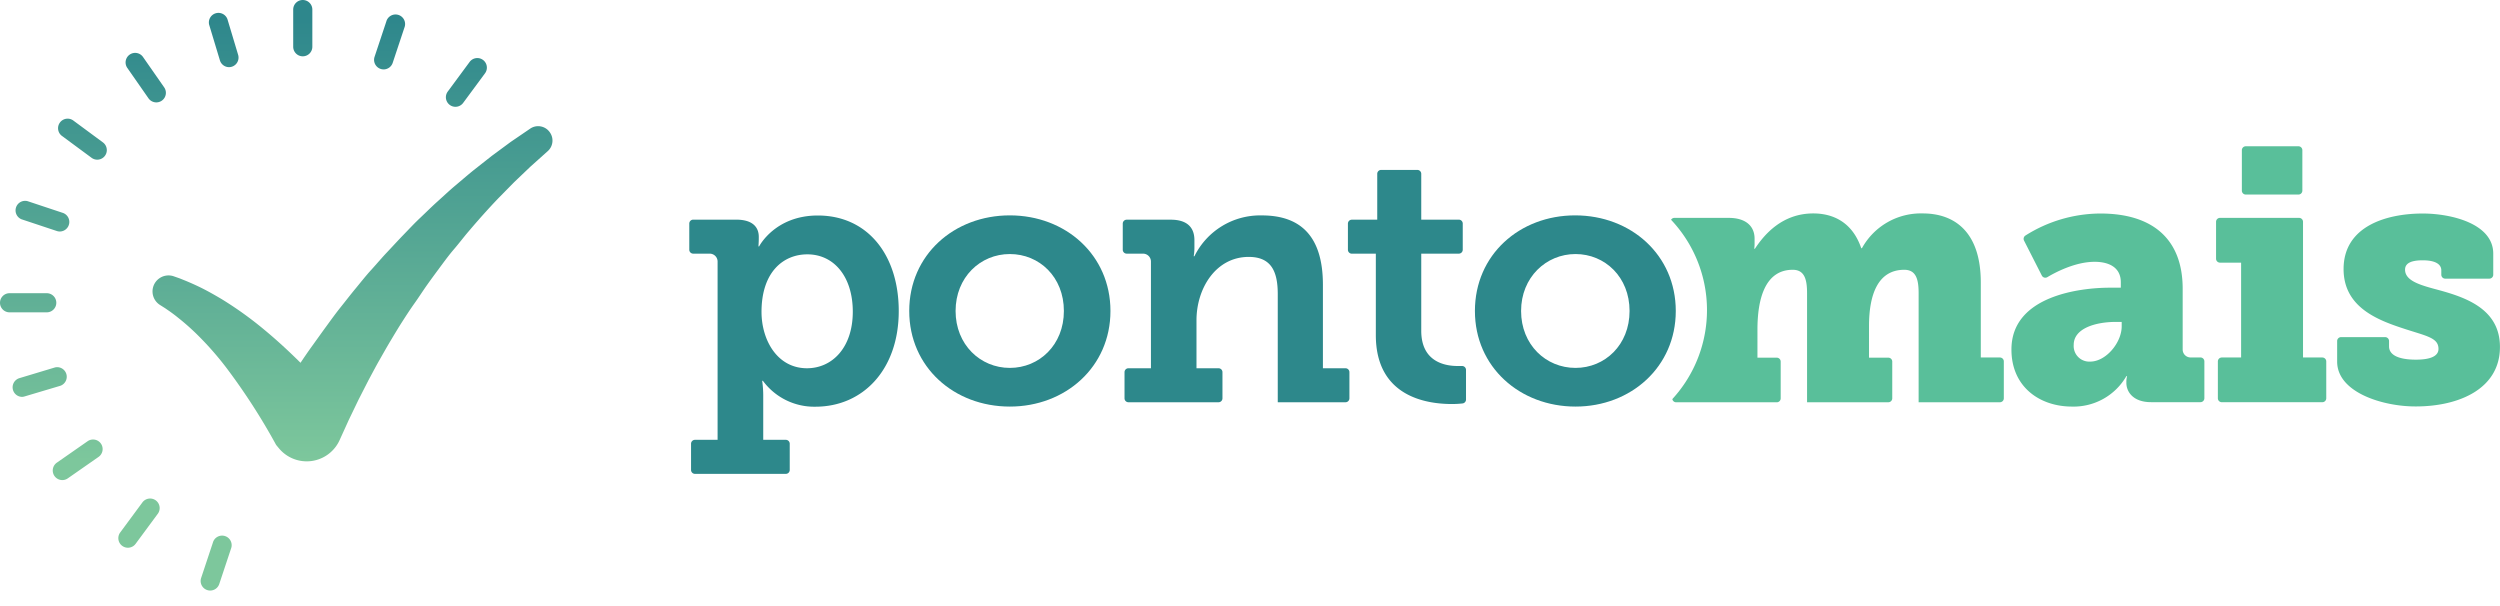 <svg id="Layer_1" data-name="Layer 1" xmlns="http://www.w3.org/2000/svg" xmlns:xlink="http://www.w3.org/1999/xlink" viewBox="0 0 566.93 137.32"><defs><style>.cls-1{fill:#59bf9a;}.cls-2{fill:#2d888b;}.cls-3{fill:url(#linear-gradient);}.cls-4{fill:url(#linear-gradient-2);}.cls-5{fill:url(#linear-gradient-3);}.cls-6{fill:url(#linear-gradient-5);}.cls-7{fill:url(#linear-gradient-6);}.cls-8{fill:url(#linear-gradient-7);}.cls-9{fill:url(#linear-gradient-8);}.cls-10{fill:url(#linear-gradient-9);}.cls-11{fill:url(#linear-gradient-10);}.cls-12{fill:url(#linear-gradient-11);}.cls-13{fill:url(#linear-gradient-12);}.cls-14{fill:url(#linear-gradient-13);}.cls-15{fill:url(#linear-gradient-14);}</style><linearGradient id="linear-gradient" x1="79.93" y1="104.54" x2="79.93" y2="4.55" gradientUnits="userSpaceOnUse"><stop offset="0" stop-color="#7dc79c"/><stop offset="1" stop-color="#2e878c"/></linearGradient><linearGradient id="linear-gradient-2" x1="50.72" y1="104.54" x2="50.72" y2="4.55" xlink:href="#linear-gradient"/><linearGradient id="linear-gradient-3" x1="68.66" y1="104.54" x2="68.66" y2="4.55" xlink:href="#linear-gradient"/><linearGradient id="linear-gradient-5" x1="6.39" y1="104.54" x2="6.39" y2="4.55" xlink:href="#linear-gradient"/><linearGradient id="linear-gradient-6" x1="9.02" y1="104.54" x2="9.02" y2="4.55" xlink:href="#linear-gradient"/><linearGradient id="linear-gradient-7" x1="33.03" y1="104.54" x2="33.03" y2="4.55" xlink:href="#linear-gradient"/><linearGradient id="linear-gradient-8" x1="17.59" y1="104.54" x2="17.59" y2="4.55" xlink:href="#linear-gradient"/><linearGradient id="linear-gradient-9" x1="18.67" y1="104.54" x2="18.67" y2="4.55" xlink:href="#linear-gradient"/><linearGradient id="linear-gradient-10" x1="105.8" y1="104.54" x2="105.8" y2="4.55" xlink:href="#linear-gradient"/><linearGradient id="linear-gradient-11" x1="31.52" y1="104.54" x2="31.52" y2="4.55" xlink:href="#linear-gradient"/><linearGradient id="linear-gradient-12" x1="9.57" y1="104.54" x2="9.57" y2="4.55" xlink:href="#linear-gradient"/><linearGradient id="linear-gradient-13" x1="49" y1="104.54" x2="49" y2="4.55" xlink:href="#linear-gradient"/><linearGradient id="linear-gradient-14" x1="88.32" y1="104.54" x2="88.32" y2="4.55" xlink:href="#linear-gradient"/></defs><title>logo-full</title><path class="cls-1" d="M478.42,65.24h2.52V64c0-3.41-2.76-4.63-5.93-4.63-4.42,0-8.94,2.41-10.73,3.48a0.89,0.89,0,0,1-1.25-.36L459,54.57a0.89,0.89,0,0,1,.3-1.15,32,32,0,0,1,17-5c12.18,0,18.67,6.09,18.67,17.05v13.8a1.79,1.79,0,0,0,1.79,1.79H499a0.89,0.89,0,0,1,.89.89v8.36a0.89,0.89,0,0,1-.89.89h-11.2c-4.06,0-5.6-2.35-5.6-4.38V86.6a5.25,5.25,0,0,1,.16-1.3h-0.16a13.81,13.81,0,0,1-12.34,6.9c-7.31,0-13.72-4.47-13.72-12.91C456.1,67,471.93,65.24,478.42,65.24ZM474,82c3.57,0,7.14-4.3,7.14-8v-1h-1.3c-4.63,0-9.58,1.46-9.58,5.2A3.54,3.54,0,0,0,474,82Z"/><path class="cls-1" d="M503.84,81.07h4.38V59.56h-4.79a0.89,0.89,0,0,1-.89-0.89V50.3a0.89,0.89,0,0,1,.89-0.89h17.94a0.89,0.89,0,0,1,.89.89V81.07h4.38a0.89,0.89,0,0,1,.89.89v8.36a0.89,0.89,0,0,1-.89.89H503.84a0.89,0.89,0,0,1-.89-0.89V82A0.89,0.89,0,0,1,503.84,81.07Zm5.44-47.9h11.94a0.89,0.89,0,0,1,.89.89v9.17a0.89,0.89,0,0,1-.89.89H509.28a0.89,0.89,0,0,1-.89-0.89V34.06A0.89,0.89,0,0,1,509.28,33.17Z"/><path class="cls-1" d="M530.88,76.45h10a0.89,0.89,0,0,1,.89.89v1.22c0,1.87,2,3,6.09,3,3.33,0,5.12-.81,5.12-2.44,0-2.6-2.84-2.92-8.2-4.71-6.09-2-13.32-5-13.32-13.4,0-9.82,9.91-12.59,17.94-12.59,6.41,0,16,2.27,16,9.09v4.79a0.89,0.89,0,0,1-.89.89h-10a0.89,0.89,0,0,1-.89-0.89v-1c0-1.3-1.22-2.27-4.22-2.27-2.27,0-4,.49-4,2.11,0,2.52,3.33,3.49,7.31,4.55,6.33,1.71,14.21,4.3,14.21,13,0,9.42-9.18,13.48-19.08,13.48C540.38,92.2,530,89,530,82V77.34A0.89,0.89,0,0,1,530.88,76.45Z"/><path class="cls-1" d="M453.57,81.07h-4.38v-17c0-11.53-6-15.67-13.15-15.67a15.25,15.25,0,0,0-13.8,7.88h-0.16c-2-5.85-6.33-7.88-10.88-7.88-7.06,0-11.12,4.79-13.23,8h-0.16a8.55,8.55,0,0,0,.08-1V54.12c0-2.84-2-4.71-5.85-4.71H379.69a0.88,0.88,0,0,0-.74.43,29.83,29.83,0,0,1,.29,40.66,0.88,0.88,0,0,0,.86.73h22.82a0.89,0.89,0,0,0,.89-0.89V82a0.89,0.89,0,0,0-.89-0.89h-4.38V74.74c0-6.74,1.62-13.56,8-13.56,2.68,0,3.25,2.19,3.25,5.28V91.22h18.43a0.89,0.89,0,0,0,.89-0.89V82a0.89,0.89,0,0,0-.89-0.89h-4.38V73.93c0-7,1.95-12.75,8-12.75,2.68,0,3.25,2.19,3.25,5.28V91.22h18.43a0.89,0.89,0,0,0,.89-0.89V82A0.89,0.89,0,0,0,453.57,81.07Z"/><path class="cls-2" d="M162.73,99.75V59.31a1.79,1.79,0,0,0-1.79-1.79H157.2a0.89,0.89,0,0,1-.89-0.89V50.7a0.89,0.89,0,0,1,.89-0.89h9.75c3.82,0,5.12,1.79,5.12,3.9V54c0,1-.08,1.87-0.08,1.87h0.16s3.57-7,13.31-7c11.21,0,18.35,8.85,18.35,21.68,0,13.15-8,21.68-18.92,21.68A14.45,14.45,0,0,1,173,86.35h-0.16a23.94,23.94,0,0,1,.24,3.57v9.82h5.12a0.89,0.89,0,0,1,.89.89v5.94a0.89,0.89,0,0,1-.89.89H157.6a0.89,0.89,0,0,1-.89-0.89v-5.94a0.89,0.89,0,0,1,.89-0.89h5.12ZM183,83.51c5.68,0,10.39-4.63,10.39-12.83,0-7.88-4.22-13-10.31-13-5.36,0-10.39,3.9-10.39,13.07C172.71,77.18,176.29,83.51,183,83.51Z"/><path class="cls-2" d="M229,48.84c12.67,0,22.82,9,22.82,21.68S241.63,92.2,229,92.2s-22.81-8.93-22.81-21.68S216.38,48.84,229,48.84ZM229,83.43c6.66,0,12.26-5.2,12.26-12.91S235.7,57.61,229,57.61,216.7,62.89,216.7,70.52,222.3,83.43,229,83.43Z"/><path class="cls-2" d="M255.9,83.51H261V59.31a1.79,1.79,0,0,0-1.79-1.79H255.5a0.89,0.89,0,0,1-.89-0.89V50.71a0.89,0.89,0,0,1,.89-0.89h10c3.65,0,5.36,1.71,5.36,4.63v1.87a11.47,11.47,0,0,1-.16,1.79h0.16a16.61,16.61,0,0,1,15.27-9.26C295,48.84,300,53.63,300,64.59V83.51h5.12a0.89,0.89,0,0,1,.89.89v5.93a0.89,0.89,0,0,1-.89.89H289.76V66.7c0-5-1.38-8.44-6.58-8.44-7.47,0-11.85,7.14-11.85,14.37V83.51h5a0.89,0.89,0,0,1,.89.89v5.93a0.89,0.89,0,0,1-.89.89H255.9a0.89,0.89,0,0,1-.89-0.89V84.4A0.89,0.89,0,0,1,255.9,83.51Z"/><path class="cls-2" d="M312,57.53h-5.44a0.89,0.89,0,0,1-.89-0.89V50.71a0.89,0.89,0,0,1,.89-0.89h5.76V39.42a0.89,0.89,0,0,1,.89-0.89h8.2a0.89,0.89,0,0,1,.89.89V49.81h8.52a0.89,0.89,0,0,1,.89.89v5.93a0.89,0.89,0,0,1-.89.89H322.3V75c0,7.06,5.36,8,8.28,8l0.94,0a0.89,0.89,0,0,1,.93.89v6.71a0.89,0.89,0,0,1-.79.89,21.1,21.1,0,0,1-2.38.13C323.44,91.63,312,89.92,312,76V57.53Z"/><path class="cls-2" d="M357.2,48.84c12.67,0,22.82,9,22.82,21.68S369.86,92.2,357.28,92.2s-22.81-8.93-22.81-21.68S344.61,48.84,357.2,48.84Zm0.08,34.59c6.66,0,12.26-5.2,12.26-12.91s-5.6-12.91-12.26-12.91-12.34,5.28-12.34,12.91S350.54,83.43,357.28,83.43Z"/><path class="cls-3" d="M124.68,30a3.21,3.21,0,0,0-4.46-.82l-4.4,3-4.31,3.18-4.21,3.32c-1.39,1.13-2.74,2.3-4.12,3.46s-2.67,2.39-4,3.58-2.6,2.47-3.91,3.7S92.71,52,91.44,53.31s-2.46,2.62-3.7,3.93-2.39,2.69-3.59,4S81.82,64,80.65,65.41s-2.25,2.82-3.38,4.23S75.09,72.51,74,74s-2.11,2.93-3.17,4.4C69.92,79.65,69,81,68.15,82.27c-2.65-2.63-5.41-5.18-8.33-7.59a82,82,0,0,0-9.64-6.9c-1.7-1-3.45-2-5.25-2.85-0.9-.43-1.81-0.83-2.74-1.22l-1.44-.58-1.31-.46a3.63,3.63,0,0,0-3.14,6.5l1.17,0.74,1,0.69c0.69,0.49,1.37,1,2,1.52,1.33,1.05,2.61,2.18,3.84,3.36a71.36,71.36,0,0,1,6.84,7.68A142.81,142.81,0,0,1,62.62,100.9h0l0.68,0.82A8.19,8.19,0,0,0,77,99.84l2.09-4.6,2.19-4.55,2.3-4.5c0.81-1.48,1.59-3,2.42-4.45s1.66-2.94,2.53-4.39,1.73-2.9,2.64-4.32S93,70.18,94,68.78s1.89-2.81,2.87-4.19,2-2.76,3-4.11,2-2.71,3.11-4,2.13-2.65,3.23-3.94,2.21-2.58,3.35-3.85,2.29-2.52,3.47-3.75l3.59-3.65,3.71-3.54,3.82-3.42,0.09-.08A3.21,3.21,0,0,0,124.68,30Z"/><path class="cls-4" d="M51.94,15.23a2.17,2.17,0,0,1-2.07-1.54L47.43,5.61a2.17,2.17,0,0,1,4.15-1.25L54,12.43A2.17,2.17,0,0,1,51.94,15.23Z"/><path class="cls-5" d="M68.66,12.77a2.17,2.17,0,0,1-2.17-2.17V2.17a2.17,2.17,0,1,1,4.34,0V10.6A2.17,2.17,0,0,1,68.66,12.77Z"/><path class="cls-5" d="M68.66,137.32a2.17,2.17,0,0,1-2.17-2.17v-8.43a2.17,2.17,0,1,1,4.34,0v8.43A2.17,2.17,0,0,1,68.66,137.32Z"/><path class="cls-6" d="M10.6,70.83H2.17a2.17,2.17,0,1,1,0-4.34H10.6A2.17,2.17,0,0,1,10.6,70.83Z"/><path class="cls-7" d="M5,90a2.17,2.17,0,0,1-.62-4.24l8.07-2.43a2.17,2.17,0,0,1,1.25,4.15L5.61,89.89A2.16,2.16,0,0,1,5,90Z"/><path class="cls-8" d="M35.45,23.22a2.17,2.17,0,0,1-1.78-.93l-4.83-6.93a2.17,2.17,0,0,1,3.56-2.48l4.83,6.93A2.17,2.17,0,0,1,35.45,23.22Z"/><path class="cls-9" d="M14.13,108.87a2.17,2.17,0,0,1-1.24-3.95l6.93-4.83a2.17,2.17,0,1,1,2.48,3.56l-6.93,4.83A2.16,2.16,0,0,1,14.13,108.87Z"/><path class="cls-10" d="M22.05,36.21a2.16,2.16,0,0,1-1.29-.43l-6.77-5a2.17,2.17,0,0,1,2.59-3.48l6.77,5A2.17,2.17,0,0,1,22.05,36.21Z"/><path class="cls-11" d="M103.28,24.22a2.17,2.17,0,0,1-1.74-3.46l5-6.77a2.17,2.17,0,0,1,3.48,2.59l-5,6.77A2.17,2.17,0,0,1,103.28,24.22Z"/><path class="cls-12" d="M29,124.21a2.17,2.17,0,0,1-1.74-3.46l5-6.77a2.17,2.17,0,1,1,3.48,2.59l-5,6.77A2.16,2.16,0,0,1,29,124.21Z"/><path class="cls-13" d="M13.57,52.5a2.17,2.17,0,0,1-.68-0.11l-8-2.66a2.17,2.17,0,0,1,1.37-4.11l8,2.66A2.17,2.17,0,0,1,13.57,52.5Z"/><path class="cls-14" d="M47.67,133.92a2.17,2.17,0,0,1-2.06-2.85l2.66-8a2.17,2.17,0,1,1,4.11,1.37l-2.66,8A2.17,2.17,0,0,1,47.67,133.92Z"/><path class="cls-15" d="M87,15.74a2.17,2.17,0,0,1-2.06-2.85l2.66-8a2.17,2.17,0,1,1,4.11,1.37l-2.66,8A2.17,2.17,0,0,1,87,15.74Z"/></svg>